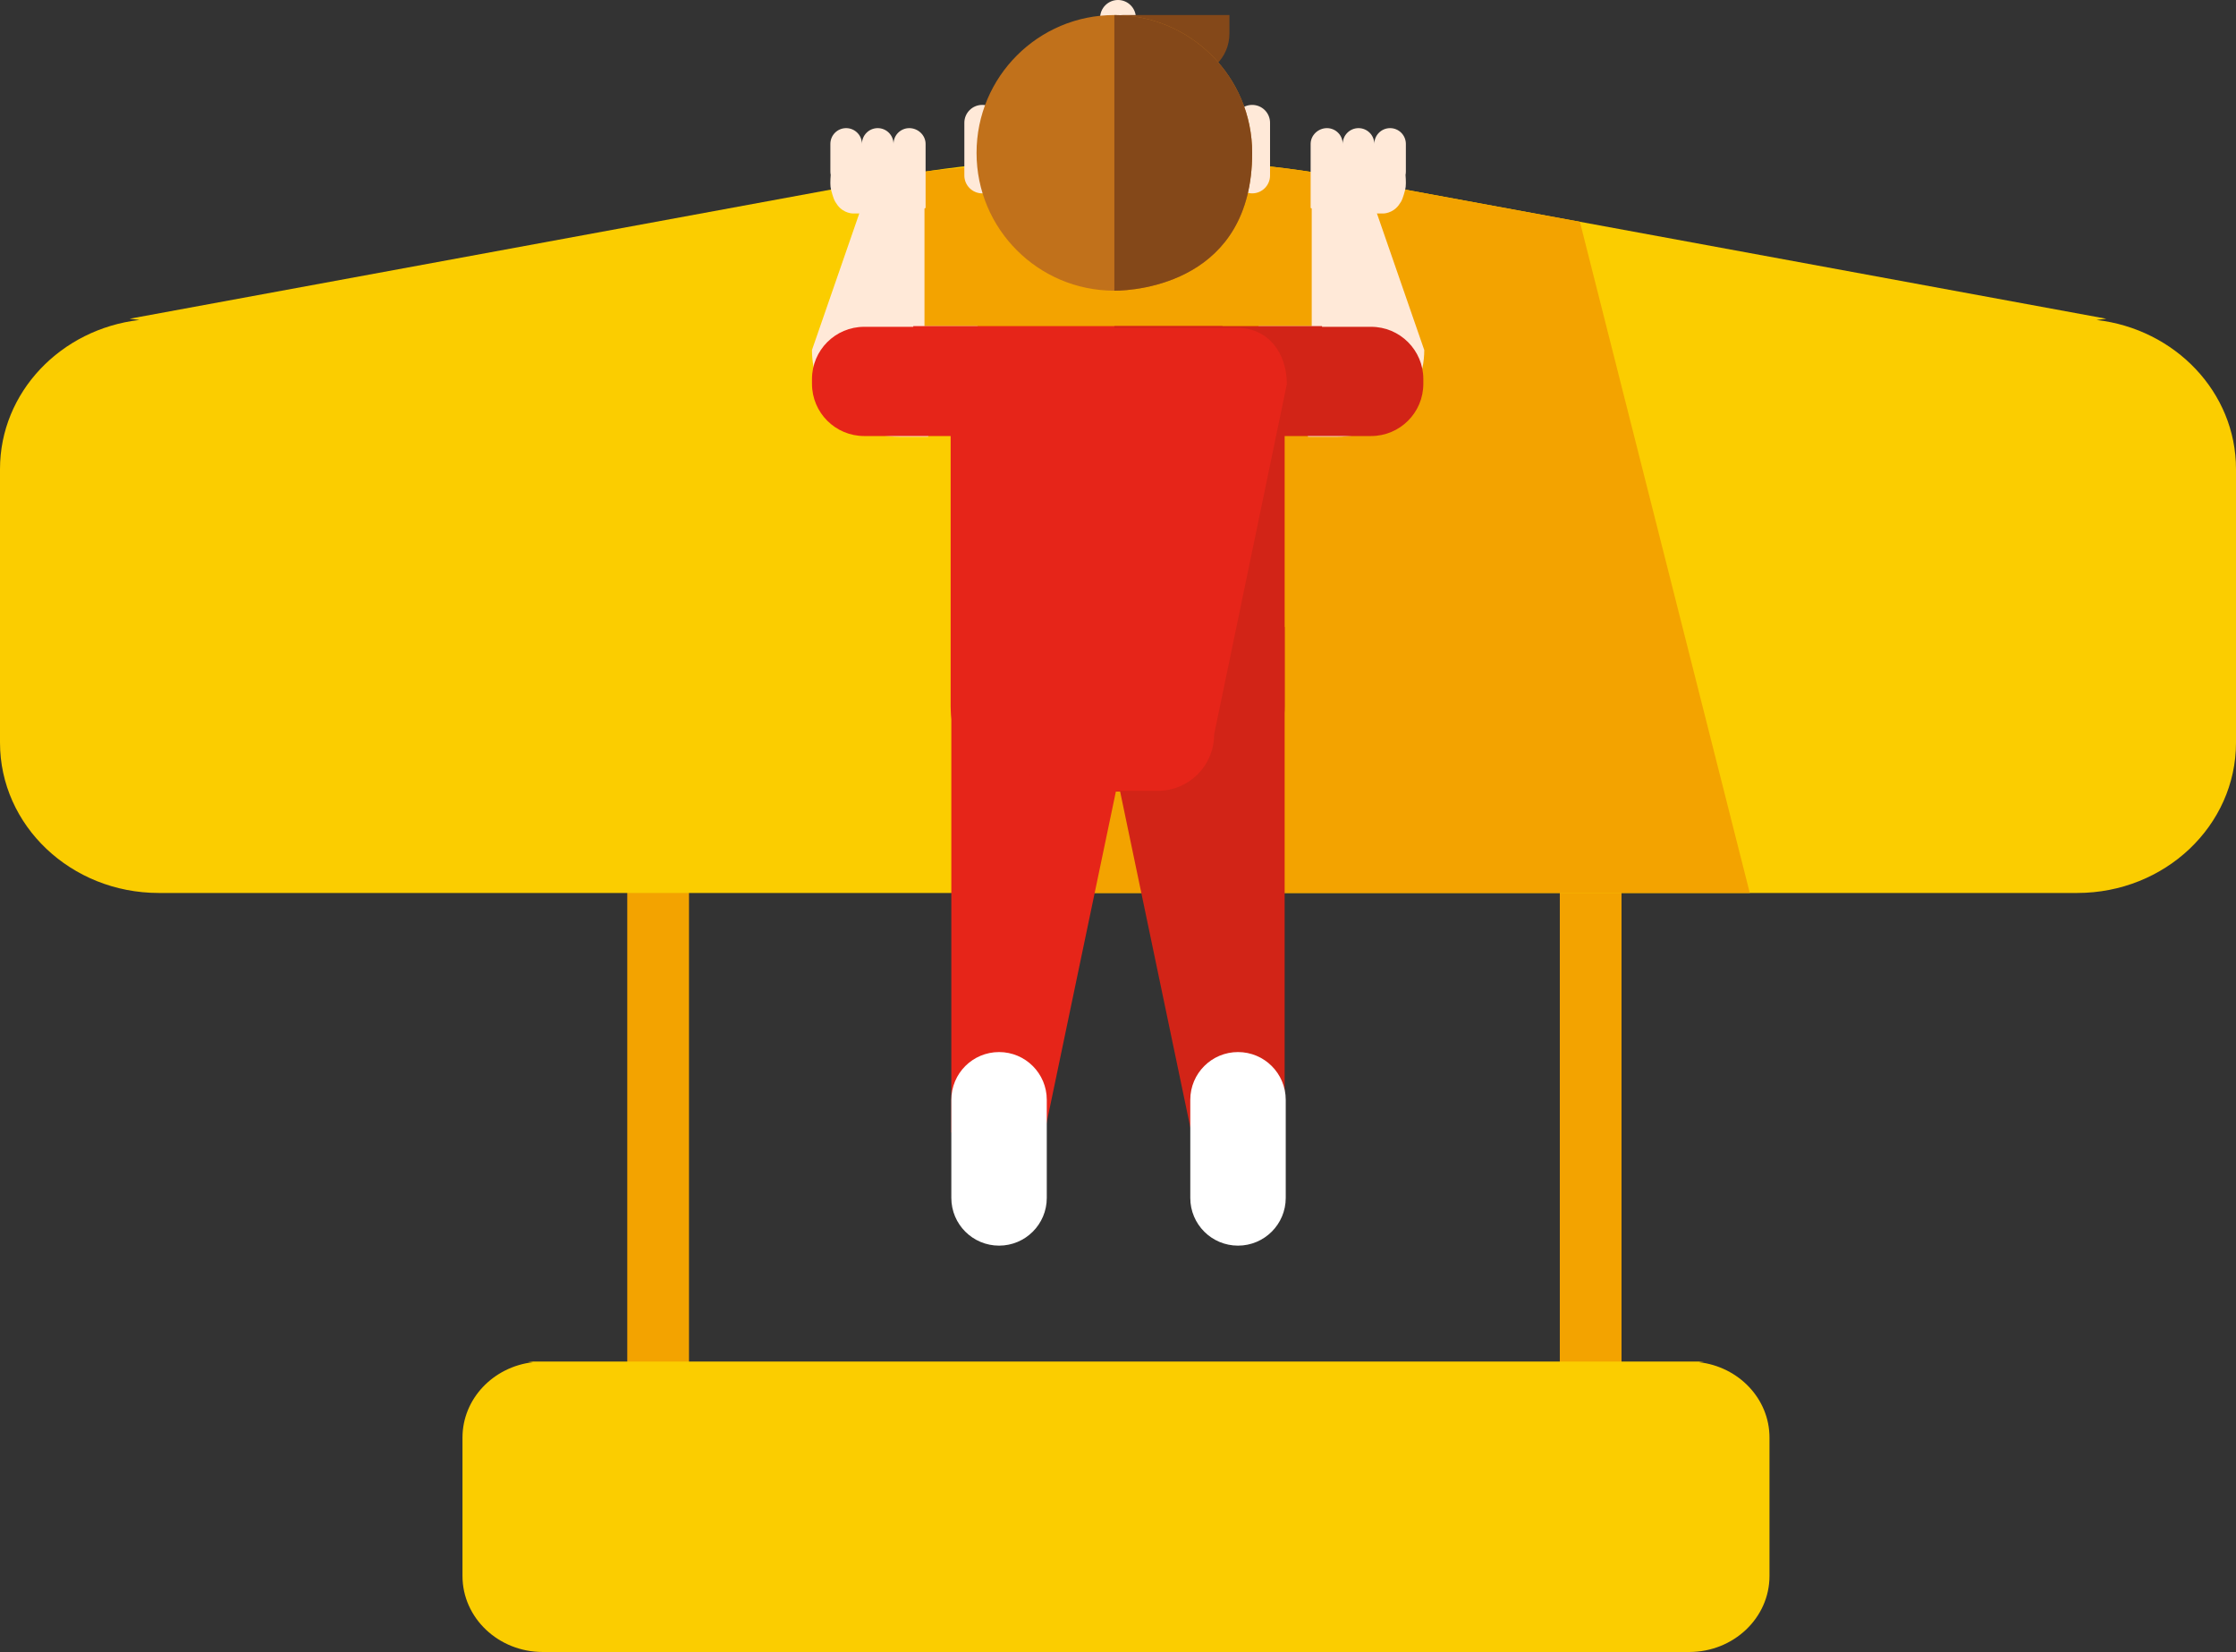 <?xml version="1.0" encoding="utf-8"?>
<!-- Generator: Adobe Illustrator 16.0.0, SVG Export Plug-In . SVG Version: 6.00 Build 0)  -->
<!DOCTYPE svg PUBLIC "-//W3C//DTD SVG 1.1//EN" "http://www.w3.org/Graphics/SVG/1.1/DTD/svg11.dtd">
<svg version="1.1" id="Layer_1" xmlns="http://www.w3.org/2000/svg" xmlns:xlink="http://www.w3.org/1999/xlink" x="0px" y="0px"
	 width="189px" height="139.633px" viewBox="0 0 189 139.633" enable-background="new 0 0 189 139.633" xml:space="preserve">
<rect x="0" y="0" width="189" height="139.633" fill="#333333" stroke="none"/>
<g>
	<path fill="#F3A300" d="M58.238,118.803c0,1.441-1.168,2.609-2.609,2.609l0,0c-1.44,0-2.609-1.168-2.609-2.609V59.045
		c0-1.439,1.169-2.608,2.609-2.608l0,0c1.441,0,2.609,1.169,2.609,2.608V118.803z"/>
	<path fill="#F3A300" d="M137.061,118.803c0,1.441-1.167,2.609-2.608,2.609l0,0c-1.44,0-2.608-1.168-2.608-2.609V59.045
		c0-1.439,1.168-2.608,2.608-2.608l0,0c1.441,0,2.608,1.169,2.608,2.608V118.803z"/>
	<path fill="#FBCD00" d="M177.211,27.045l0.828-0.104l-64.301-11.843c0,0-6.4-1.679-19.443-1.679s-19.016,1.675-19.016,1.675
		L10.959,26.94l0.829,0.104C5.146,27.809,0,33.154,0,39.648V62.77c0,7.016,6.008,12.707,13.42,12.707H94.5h81.08
		c7.412,0,13.42-5.691,13.42-12.707V39.648C189,33.154,183.852,27.809,177.211,27.045z"/>
	<path fill="#FBCD00" d="M143.606,115.137l0.419-0.052H44.635l0.419,0.052c-3.358,0.387-5.962,3.092-5.962,6.375v11.694
		c0,3.548,3.039,6.427,6.787,6.427h81.034h15.868c3.749,0,6.787-2.879,6.787-6.427v-11.694
		C149.568,118.229,146.965,115.523,143.606,115.137z"/>
	<path fill="#F3A300" d="M82.529,75.477H94.5h53.402l-14.359-56.73l-19.805-3.648c0,0-6.4-1.679-19.443-1.679
		c-5.819,0-14.699,0.893-17.801,1.261l-0.242,14.668l5.17,2.646L82.529,75.477z"/>
	<path fill="#FFE9D8" d="M70.216,14.783c-0.019-0.09-0.028-0.184-0.028-0.277v-2.34c0-0.738,0.596-1.336,1.333-1.336
		s1.335,0.598,1.335,1.336c0-0.738,0.597-1.336,1.334-1.336c0.736,0,1.335,0.598,1.335,1.336c0-0.738,0.597-1.336,1.334-1.336
		s1.378,0.598,1.378,1.336v5.414l-1.25,0.443l-4.904,0.021c0,0-0.752,0-1.279-0.687c-0.314-0.41-0.376-0.656-0.558-1.315
		C70.164,15.745,70.179,15.266,70.216,14.783z"/>
	<path fill="#FFE9D8" d="M78.452,36.916c0.958-3.271,1.879-6.902,4.199-9.354h-4.508V16.838c0-1.447-1.024-2.621-2.472-2.621
		c-1.448,0-2.622,1.174-2.622,2.621l-4.417,12.75c0,4.041,3.288,7.328,7.329,7.328H78.452z"/>
	<path fill="#FFE9D8" d="M118.804,14.783c0.019-0.09,0.028-0.184,0.028-0.277v-2.34c0-0.738-0.596-1.336-1.333-1.336
		s-1.335,0.598-1.335,1.336c0-0.738-0.597-1.336-1.334-1.336c-0.736,0-1.335,0.598-1.335,1.336c0-0.738-0.597-1.336-1.334-1.336
		s-1.378,0.598-1.378,1.336v5.414l1.25,0.443l4.904,0.021c0,0,0.752,0,1.278-0.687c0.315-0.41,0.377-0.656,0.558-1.315
		C118.854,15.745,118.841,15.266,118.804,14.783z"/>
	<path fill="#E62519" d="M103.333,27.562H77.196v0.061h-4.147c-2.439,0-4.415,1.977-4.415,4.414v0.404
		c0,2.438,1.976,4.414,4.415,4.414h5.824h1.482v12.184v1.414v9.249c0,3.974,3.222,7.192,7.193,7.192h14.107L103.333,27.562z"/>
	<path fill="#FFE9D8" d="M110.566,36.916c-0.957-3.271-1.878-6.902-4.199-9.354h4.508V16.838c0-1.447,1.025-2.621,2.473-2.621
		c1.448,0,2.622,1.174,2.622,2.621l4.417,12.75c0,4.041-3.288,7.328-7.329,7.328H110.566z"/>
	<path fill="#D22417" d="M94.191,27.562h17.555v0.061h4.146c2.439,0,4.416,1.977,4.416,4.414v0.404c0,2.438-1.977,4.414-4.416,4.414
		h-5.824h-1.482v12.184v1.414v9.249c0,3.974-3.221,7.192-7.193,7.192h-7.201V27.562z"/>
	<polygon fill="#E62519" points="80.412,52.986 92.656,59.742 94.5,66.043 88.295,95.727 80.412,95.727 	"/>
	<polygon fill="#D22417" points="108.586,52.986 96.342,59.742 94.5,66.043 100.704,95.727 108.586,95.727 	"/>
	<path fill="#FFFFFF" d="M88.48,101.252c0,2.229-1.807,4.034-4.033,4.034l0,0c-2.229,0-4.035-1.806-4.035-4.034v-8.293
		c0-2.229,1.807-4.035,4.035-4.035l0,0c2.227,0,4.033,1.807,4.033,4.035V101.252z"/>
	<path fill="#FFFFFF" d="M108.678,101.252c0,2.229-1.807,4.034-4.035,4.034l0,0c-2.229,0-4.033-1.806-4.033-4.034v-8.293
		c0-2.229,1.805-4.035,4.033-4.035l0,0c2.229,0,4.035,1.807,4.035,4.035V101.252z"/>
	<path fill="#E62519" d="M102.623,62.09c0,2.627-2.129,4.754-4.754,4.754h-7.475c-2.625,0-4.754-2.127-4.754-4.754l-1.678-29.625
		c0-2.626,2.129-4.754,4.754-4.754h15.861c2.625,0,4.195,2.128,4.195,4.754L102.623,62.09z"/>
	<g>
		<path fill="#FFE9D8" d="M84.535,14.832c0,0.834-0.676,1.512-1.511,1.512l0,0c-0.834,0-1.511-0.678-1.511-1.512v-4.455
			c0-0.834,0.677-1.51,1.511-1.51l0,0c0.835,0,1.511,0.676,1.511,1.51V14.832z"/>
		<path fill="#FFE9D8" d="M107.352,14.832c0,0.834-0.676,1.512-1.512,1.512l0,0c-0.834,0-1.511-0.678-1.511-1.512v-4.455
			c0-0.834,0.677-1.51,1.511-1.51l0,0c0.836,0,1.512,0.676,1.512,1.51V14.832z"/>
		<path fill="#FFE9D8" d="M96.011,5.965c0,0.834-0.677,1.512-1.511,1.512l0,0c-0.834,0-1.512-0.678-1.512-1.512V1.51
			C92.988,0.676,93.666,0,94.5,0l0,0c0.834,0,1.511,0.676,1.511,1.51V5.965z"/>
		<path fill="#844819" d="M94.906,1.272h9.012v1.572c0,2.003-1.625,3.628-3.629,3.628H95.75V4.9
			C95.75,2.896,92.902,1.272,94.906,1.272z"/>
		<path fill="#C1711B" d="M105.84,12.922c0,10.906-9.686,11.648-11.648,11.648c-6.434,0-11.648-5.215-11.648-11.648
			S87.758,1.272,94.191,1.272S105.84,6.488,105.84,12.922z"/>
		<path fill="#844819" d="M105.84,12.922c0-6.434-5.215-11.649-11.648-11.649V24.57C96.154,24.57,105.84,23.828,105.84,12.922z"/>
	</g>
</g>
</svg>
